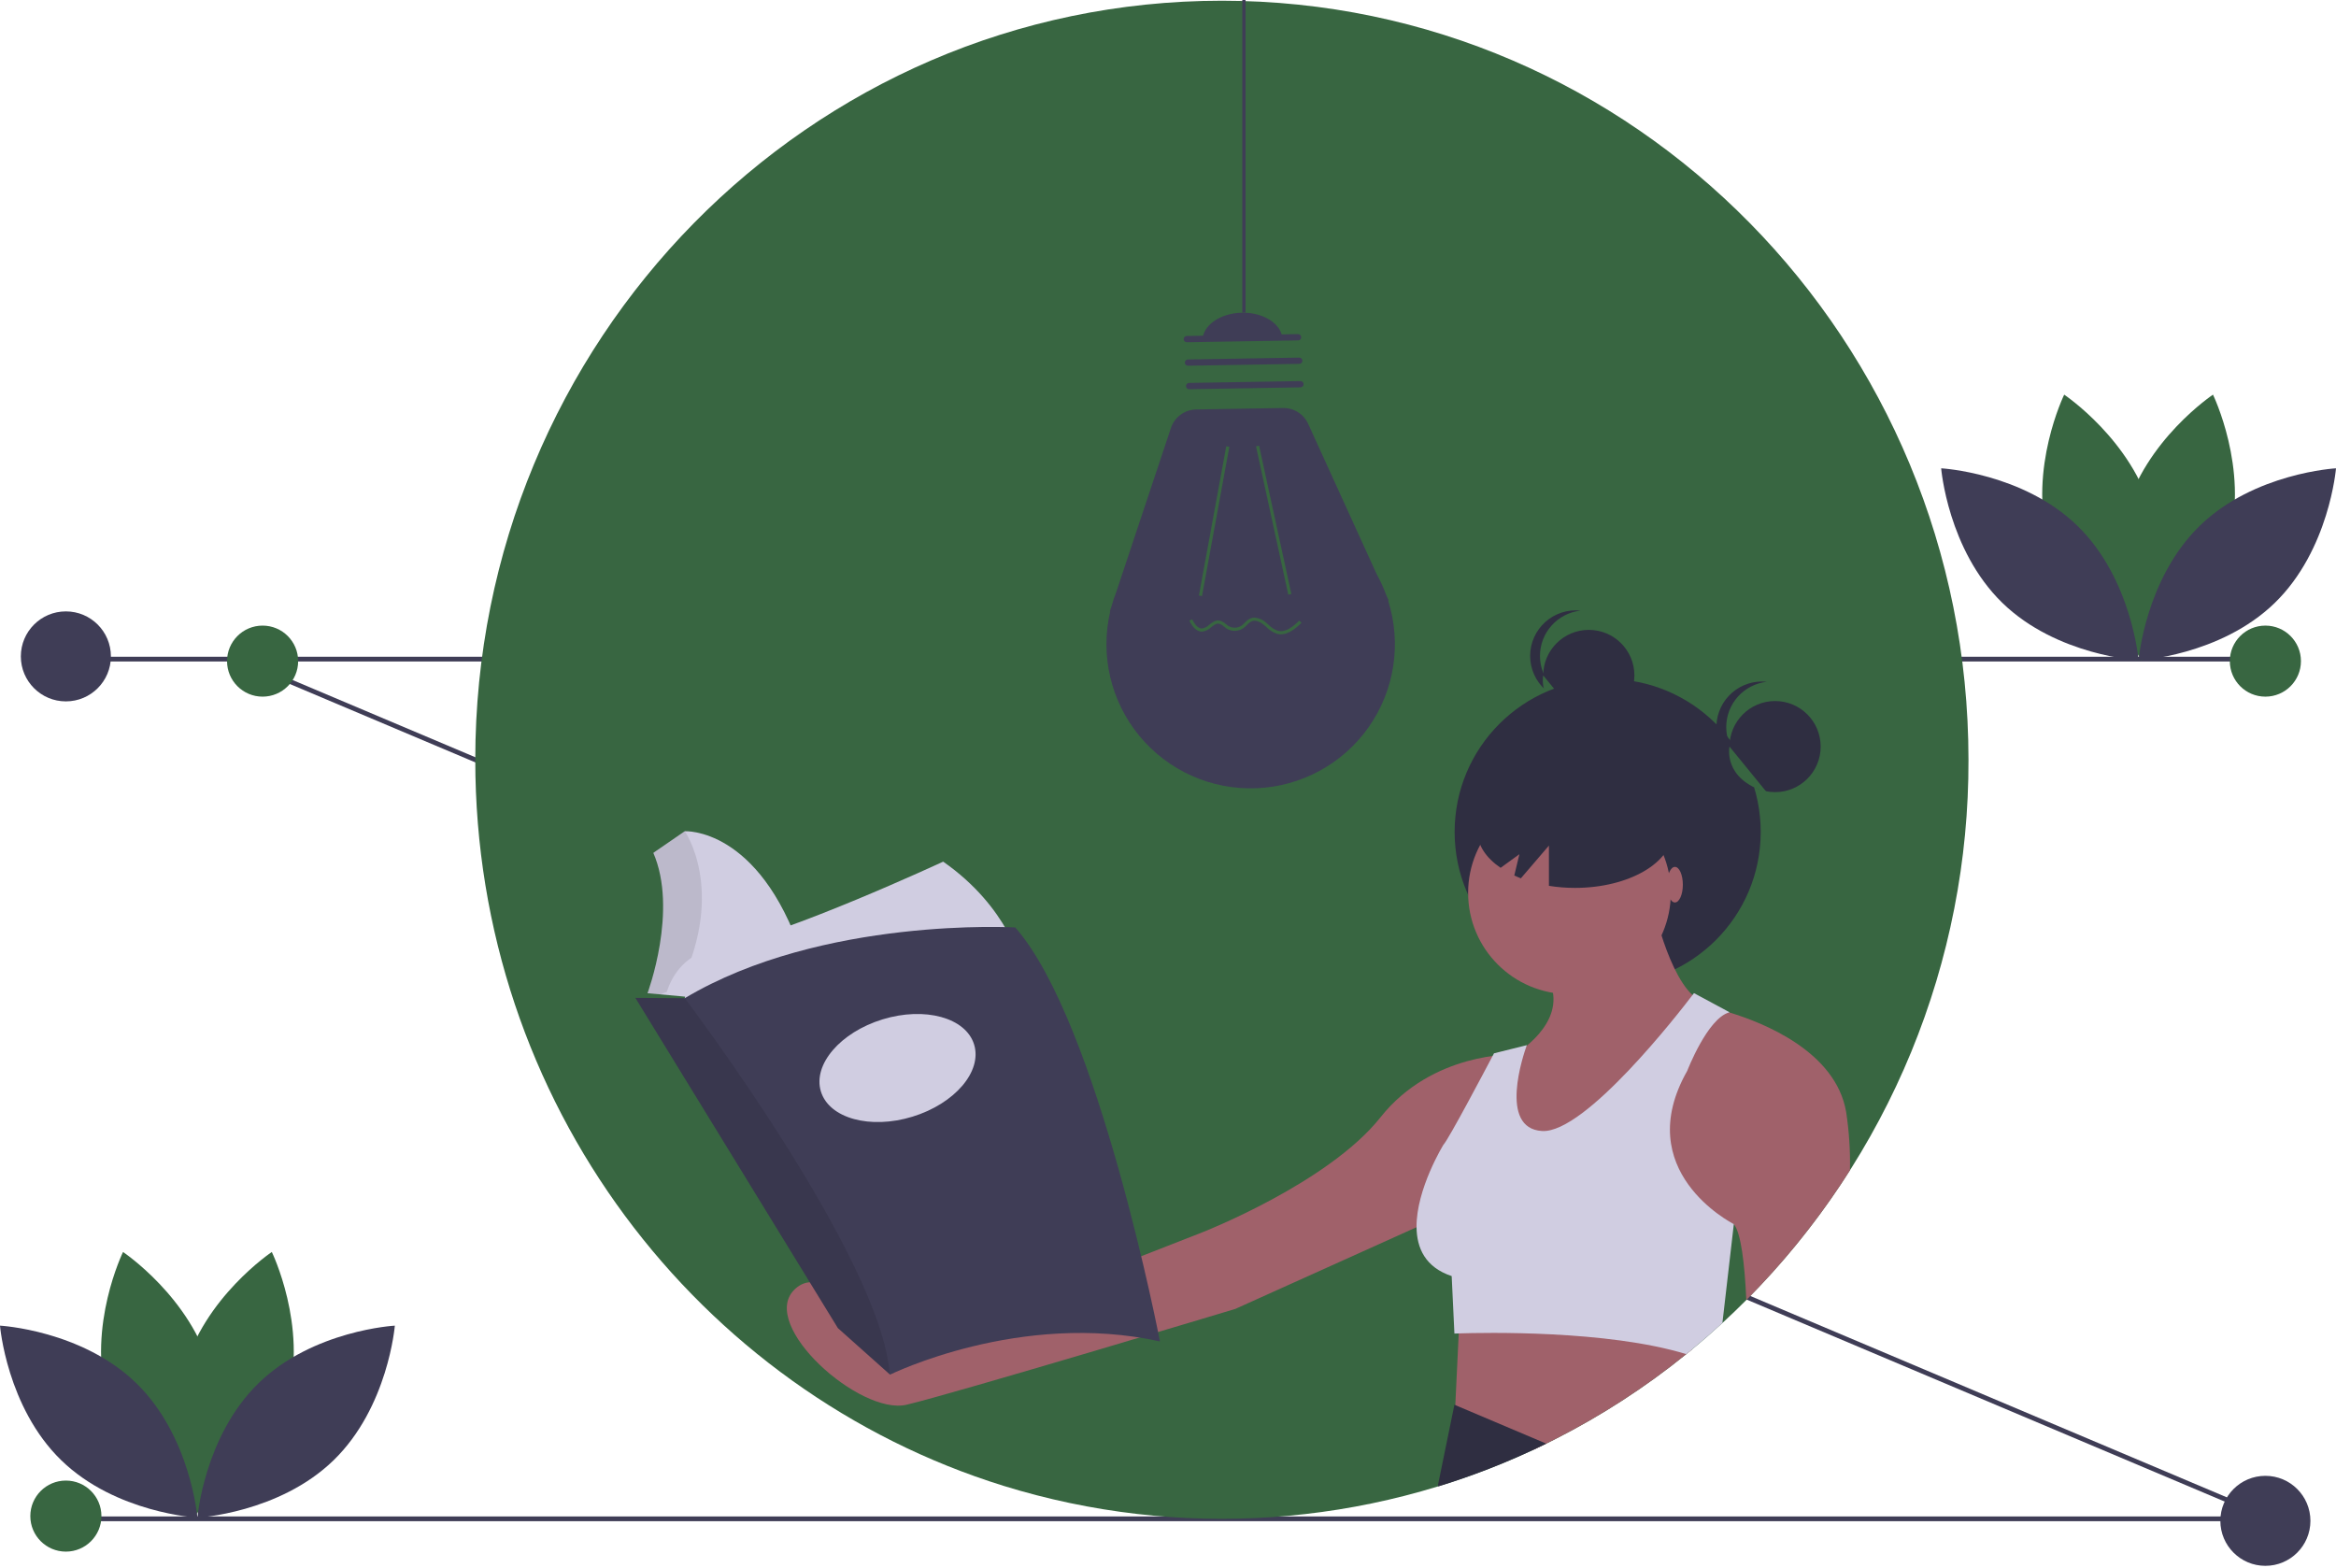 <svg width="499" height="335" viewBox="0 0 499 335" fill="none" xmlns="http://www.w3.org/2000/svg">
<g clip-path="url(#clip0)">
<path d="M484.286 323.918H13.935V324.93H484.286V323.918Z" fill="#3F3D56"/>
<path d="M50.93 140.368L50.535 141.3L483.745 324.34L484.139 323.408L50.93 140.368Z" fill="#3F3D56"/>
<path d="M484.286 140.283H13.935V141.295H484.286V140.283Z" fill="#3F3D56"/>
<path d="M420.492 162.289C420.557 183.696 416.4 204.906 408.257 224.706C400.114 244.506 388.146 262.509 373.037 277.686C371.371 279.36 369.668 280.996 367.929 282.593C365.832 284.526 363.682 286.399 361.478 288.213C361.058 288.562 360.638 288.906 360.213 289.245C351.506 296.296 342.077 302.405 332.083 307.472C331.49 307.771 330.898 308.069 330.301 308.363C329.354 308.828 328.397 309.283 327.44 309.729C292.017 326.198 251.734 328.93 214.409 317.393C149.061 297.127 101.525 235.354 101.525 162.289C101.525 72.743 172.928 0.154 261.009 0.154C349.089 0.154 420.492 72.743 420.492 162.289Z" fill="#386641"/>
<path d="M296.518 128.277L296.644 128.272L296.145 127.176C295.584 125.624 294.898 124.12 294.095 122.679L279.445 90.54C278.978 89.514 278.22 88.647 277.267 88.045C276.313 87.443 275.204 87.132 274.076 87.151L255.524 87.46C254.324 87.48 253.16 87.872 252.193 88.581C251.226 89.29 250.502 90.282 250.123 91.419L238.46 126.42C238.076 127.4 237.743 128.4 237.463 129.414L237.067 130.602L237.16 130.599C236.079 135.215 236.08 140.017 237.162 144.633C238.244 149.248 240.378 153.552 243.399 157.207C246.419 160.863 250.243 163.773 254.573 165.709C258.904 167.646 263.623 168.557 268.364 168.371C273.105 168.186 277.738 166.909 281.904 164.64C286.07 162.372 289.655 159.172 292.38 155.292C295.104 151.411 296.896 146.954 297.613 142.268C298.331 137.582 297.956 132.794 296.518 128.277H296.518Z" fill="#3F3D56"/>
<path d="M261.942 95.32L256.104 127.207L256.763 127.328L262.601 95.44L261.942 95.32Z" fill="#386641"/>
<path d="M268.957 95.202L268.303 95.344L275.195 127.021L275.849 126.879L268.957 95.202Z" fill="#386641"/>
<path d="M253.502 71.765L277.275 71.369C277.452 71.366 277.624 71.434 277.752 71.558C277.879 71.681 277.953 71.85 277.956 72.027C277.958 72.205 277.891 72.376 277.767 72.504C277.644 72.631 277.475 72.705 277.297 72.708L253.524 73.103C253.436 73.105 253.349 73.089 253.267 73.057C253.185 73.024 253.11 72.976 253.047 72.915C252.984 72.854 252.933 72.781 252.898 72.701C252.863 72.62 252.845 72.533 252.843 72.445C252.842 72.358 252.858 72.27 252.89 72.188C252.922 72.107 252.97 72.032 253.031 71.969C253.093 71.906 253.166 71.855 253.246 71.82C253.327 71.785 253.414 71.766 253.502 71.765Z" fill="#3F3D56"/>
<path d="M253.753 76.781L277.526 76.385C277.704 76.382 277.875 76.45 278.003 76.573C278.13 76.697 278.204 76.865 278.207 77.043C278.21 77.22 278.142 77.392 278.019 77.519C277.895 77.647 277.726 77.72 277.548 77.723L253.775 78.119C253.598 78.122 253.426 78.054 253.298 77.931C253.171 77.807 253.097 77.638 253.094 77.461C253.091 77.284 253.159 77.112 253.283 76.985C253.406 76.857 253.575 76.784 253.753 76.781Z" fill="#3F3D56"/>
<path d="M254.004 81.796L277.777 81.401C277.954 81.398 278.126 81.465 278.254 81.589C278.381 81.712 278.455 81.881 278.458 82.059C278.461 82.236 278.393 82.407 278.269 82.535C278.146 82.663 277.977 82.736 277.799 82.739L254.026 83.135C253.849 83.138 253.677 83.07 253.549 82.947C253.422 82.823 253.348 82.654 253.345 82.477C253.342 82.299 253.41 82.128 253.534 82C253.657 81.873 253.826 81.799 254.004 81.796Z" fill="#3F3D56"/>
<path d="M265.309 66.795C260.593 66.873 256.814 69.563 256.868 72.802L273.945 72.518C273.891 69.278 270.024 66.716 265.309 66.795Z" fill="#3F3D56"/>
<path d="M267.936 131.917C268.868 131.98 269.751 132.357 270.44 132.986C270.617 133.132 270.79 133.285 270.964 133.439C271.515 134.014 272.19 134.455 272.937 134.729C274.574 135.175 276.189 133.882 277.552 132.559L278.019 133.039C276.52 134.494 274.724 135.909 272.761 135.375C271.913 135.076 271.147 134.586 270.521 133.941C270.352 133.791 270.184 133.643 270.013 133.501C269.453 133.037 268.372 132.316 267.411 132.69C267.013 132.884 266.658 133.157 266.369 133.493C266.145 133.729 265.903 133.947 265.645 134.144C265.117 134.519 264.491 134.729 263.844 134.748C263.197 134.767 262.559 134.595 262.01 134.253C261.813 134.121 261.623 133.979 261.441 133.826C261.143 133.531 260.772 133.32 260.366 133.215C259.797 133.135 259.28 133.541 258.732 133.97C258.214 134.474 257.551 134.803 256.837 134.911C256.812 134.912 256.788 134.913 256.764 134.913C255.429 134.936 254.582 133.602 254.059 132.588L254.654 132.281C255.366 133.66 256.052 134.288 256.801 134.243C257.375 134.133 257.903 133.855 258.318 133.444C258.952 132.947 259.608 132.433 260.458 132.552C260.988 132.667 261.474 132.928 261.863 133.306C262.025 133.443 262.196 133.571 262.372 133.689C262.808 133.956 263.313 134.09 263.824 134.075C264.335 134.06 264.831 133.896 265.25 133.604C265.48 133.426 265.695 133.231 265.895 133.02C266.247 132.616 266.681 132.291 267.168 132.066C267.413 131.971 267.673 131.92 267.936 131.917Z" fill="#386641"/>
<path d="M266.064 0H265.368V66.767H266.064V0Z" fill="#3F3D56"/>
<path d="M476.133 115.68C471.889 131.355 457.352 141.063 457.352 141.063C457.352 141.063 449.697 125.357 453.941 109.682C458.185 94.007 472.721 84.299 472.721 84.299C472.721 84.299 480.376 100.005 476.133 115.68Z" fill="#386641"/>
<path d="M437.525 115.68C441.769 131.355 456.305 141.063 456.305 141.063C456.305 141.063 463.961 125.357 459.717 109.682C455.473 94.007 440.937 84.299 440.937 84.299C440.937 84.299 433.281 100.005 437.525 115.68Z" fill="#386641"/>
<path d="M443.761 112.311C455.406 123.638 456.829 141.05 456.829 141.05C456.829 141.05 439.37 140.098 427.725 128.771C416.08 117.444 414.657 100.032 414.657 100.032C414.657 100.032 432.116 100.984 443.761 112.311Z" fill="#3F3D56"/>
<path d="M469.896 112.311C458.251 123.638 456.829 141.05 456.829 141.05C456.829 141.05 474.287 140.098 485.932 128.771C497.577 117.444 499 100.032 499 100.032C499 100.032 481.541 100.984 469.896 112.311Z" fill="#3F3D56"/>
<path d="M61.475 298.809C57.231 314.484 42.695 324.192 42.695 324.192C42.695 324.192 35.039 308.486 39.283 292.811C43.527 277.136 58.063 267.428 58.063 267.428C58.063 267.428 65.719 283.134 61.475 298.809Z" fill="#386641"/>
<path d="M22.867 298.809C27.111 314.484 41.648 324.192 41.648 324.192C41.648 324.192 49.303 308.486 45.059 292.811C40.815 277.136 26.279 267.428 26.279 267.428C26.279 267.428 18.624 283.134 22.867 298.809Z" fill="#386641"/>
<path d="M29.104 295.44C40.749 306.767 42.171 324.179 42.171 324.179C42.171 324.179 24.713 323.227 13.068 311.9C1.422 300.573 0 283.161 0 283.161C0 283.161 17.458 284.114 29.104 295.44Z" fill="#3F3D56"/>
<path d="M55.239 295.44C43.594 306.767 42.171 324.179 42.171 324.179C42.171 324.179 59.63 323.227 71.275 311.9C82.92 300.573 84.343 283.161 84.343 283.161C84.343 283.161 66.884 284.114 55.239 295.44Z" fill="#3F3D56"/>
<path d="M339.392 154.002C344.771 154.002 349.131 149.646 349.131 144.272C349.131 138.898 344.771 134.542 339.392 134.542C334.014 134.542 329.654 138.898 329.654 144.272C329.654 149.646 334.014 154.002 339.392 154.002Z" fill="#2F2E41"/>
<path d="M328.959 140.102C328.959 137.702 329.847 135.387 331.452 133.601C333.057 131.816 335.265 130.686 337.653 130.429C336.293 130.28 334.917 130.42 333.615 130.838C332.313 131.257 331.113 131.945 330.095 132.857C329.076 133.77 328.261 134.887 327.704 136.135C327.146 137.383 326.858 138.735 326.858 140.102C326.858 141.469 327.146 142.82 327.704 144.068C328.261 145.317 329.076 146.433 330.095 147.346C331.113 148.259 332.313 148.947 333.615 149.365C334.917 149.783 336.293 149.923 337.653 149.774C335.265 149.517 333.057 148.388 331.452 146.602C329.847 144.817 328.959 142.502 328.959 140.102Z" fill="#2F2E41"/>
<path d="M329.654 144.272C329.654 144.272 328.142 151.222 337.593 154.002L329.654 144.272Z" fill="#386641"/>
<path d="M343.42 210.365C361.476 210.365 376.113 195.74 376.113 177.699C376.113 159.658 361.476 145.032 343.42 145.032C325.364 145.032 310.727 159.658 310.727 177.699C310.727 195.74 325.364 210.365 343.42 210.365Z" fill="#2F2E41"/>
<path d="M361.478 288.213C361.058 288.562 360.638 288.906 360.213 289.245C351.506 296.296 342.077 302.405 332.083 307.472C331.49 307.771 330.898 308.069 330.301 308.363C329.354 308.828 328.397 309.283 327.44 309.728L310.682 304.149L310.874 300.137V300.122L311.603 284.824L311.851 279.593L361.478 288.213Z" fill="#A0616A"/>
<path d="M330.301 308.363C329.354 308.828 328.397 309.283 327.44 309.729C320.894 312.787 314.142 315.385 307.234 317.504C307.199 317.403 307.178 317.297 307.173 317.19L310.681 300.056L310.874 300.137L330.301 308.363Z" fill="#2F2E41"/>
<path d="M335.259 212.356C347.216 212.356 356.909 202.671 356.909 190.723C356.909 178.776 347.216 169.091 335.259 169.091C323.302 169.091 313.609 178.776 313.609 190.723C313.609 202.671 323.302 212.356 335.259 212.356Z" fill="#A0616A"/>
<path d="M352.813 191.893C352.813 191.893 356.324 209.432 362.761 213.525L327.067 255.621L313.609 242.758L323.556 225.218C323.556 225.218 334.674 218.787 331.163 210.017L352.813 191.893Z" fill="#A0616A"/>
<path d="M395.173 249.984C388.828 259.998 381.406 269.287 373.037 277.686C372.678 269.845 371.898 263.38 370.369 261.467C370.365 261.467 370.362 261.465 370.359 261.462L351.641 255.619C351.641 255.619 355.737 217.031 365.686 215.28C365.686 215.28 367.129 215.574 369.372 216.252C376.602 218.427 392.125 224.558 394.357 237.494C394.992 241.625 395.265 245.805 395.173 249.984Z" fill="#A0616A"/>
<path d="M323.556 225.218C323.556 225.218 306.002 224.634 294.885 238.665C283.767 252.697 256.851 263.221 256.851 263.221L189.559 289.531C189.559 289.531 177.271 267.898 169.665 275.499C162.058 283.1 183.708 302.393 193.655 300.055C203.603 297.716 263.872 279.592 263.872 279.592L311.854 257.959L323.556 225.218Z" fill="#A0616A"/>
<path d="M370.369 261.467L367.928 282.593C365.832 284.525 363.682 286.399 361.478 288.213C361.058 288.562 360.638 288.906 360.212 289.245C343.317 284.07 316.843 284.647 311.603 284.824C311.005 284.839 310.681 284.854 310.681 284.854L310.099 272.577C304.484 270.71 302.641 266.627 302.591 262.135C302.505 253.99 308.342 244.51 308.342 244.51C309.39 243.463 317.223 228.626 318.843 225.55C319.03 225.191 319.137 224.993 319.137 224.993L326.159 223.243C326.159 223.243 326.139 223.299 326.098 223.4C325.47 225.155 320.012 241.035 329.409 241.586C338.654 242.133 358.764 216.191 361.534 212.554C361.742 212.281 361.853 212.134 361.853 212.134L369.463 216.226C369.432 216.237 369.402 216.242 369.371 216.252C364.724 217.542 360.42 228.727 360.42 228.727C348.284 250.095 369.827 261.194 370.359 261.462C370.361 261.465 370.365 261.467 370.369 261.467Z" fill="#D0CDE1"/>
<path d="M336.435 165.331C324.91 165.331 315.568 170.777 315.568 177.494C315.568 180.5 317.446 183.247 320.546 185.369L324.563 182.461L323.47 187.017C323.924 187.227 324.386 187.43 324.869 187.618L330.871 180.622V189.216C332.711 189.511 334.572 189.658 336.435 189.657C347.96 189.657 357.303 184.212 357.303 177.494C357.303 170.777 347.96 165.331 336.435 165.331Z" fill="#2F2E41"/>
<path d="M379.182 169.203C384.56 169.203 388.92 164.847 388.92 159.473C388.92 154.099 384.56 149.743 379.182 149.743C373.804 149.743 369.444 154.099 369.444 159.473C369.444 164.847 373.804 169.203 379.182 169.203Z" fill="#2F2E41"/>
<path d="M368.748 155.303C368.748 152.903 369.636 150.588 371.241 148.802C372.846 147.017 375.055 145.887 377.443 145.63C377.096 145.592 376.748 145.573 376.4 145.572C375.076 145.57 373.765 145.838 372.548 146.36C371.331 146.881 370.233 147.645 369.322 148.604C368.411 149.564 367.705 150.699 367.247 151.941C366.79 153.182 366.59 154.504 366.661 155.825C366.732 157.146 367.072 158.439 367.66 159.624C368.248 160.809 369.072 161.862 370.081 162.719C371.09 163.575 372.263 164.217 373.529 164.605C374.795 164.993 376.127 165.119 377.443 164.976C375.055 164.718 372.846 163.589 371.241 161.803C369.636 160.018 368.748 157.703 368.748 155.303Z" fill="#2F2E41"/>
<path d="M369.444 159.473C369.444 159.473 367.931 166.423 377.382 169.203L369.444 159.473Z" fill="#386641"/>
<path d="M357.787 192.77C358.721 192.77 359.478 191.068 359.478 188.969C359.478 186.871 358.721 185.169 357.787 185.169C356.853 185.169 356.097 186.871 356.097 188.969C356.097 191.068 356.853 192.77 357.787 192.77Z" fill="#A0616A"/>
<path d="M171.22 203.671L145.563 209.883L145.479 209.902L142.69 212.425L141.887 213.151L140.166 212.839L137.12 212.289L139.243 205.13L139.641 191.474L138.181 183.122L146.275 177.553C146.275 177.553 162.065 176.625 171.22 203.671Z" fill="#D0CDE1"/>
<path opacity="0.1" d="M145.563 209.883C145.215 210.624 145.943 210.134 145.545 210.897L141.83 212.09L140.166 212.839L137.12 212.289L139.243 205.13L139.641 191.474L138.181 183.122L146.275 177.553C146.275 177.553 154.962 189.846 145.563 209.883Z" fill="black"/>
<path d="M201.473 184.05C201.473 184.05 167.77 199.694 154.104 202.08C140.437 204.467 141.631 218.122 141.631 218.122L218.192 206.19C218.192 206.19 215.538 193.86 201.473 184.05Z" fill="#D0CDE1"/>
<path d="M136.456 181.398C136.456 181.398 142.295 195.584 135.793 213.217L143.356 216.664L146.275 213.217L146.341 212.885L138.314 212.156C138.314 212.156 144.948 194.391 139.508 182.061C139.508 182.061 138.314 179.409 136.456 181.398Z" fill="#386641"/>
<path d="M247.781 286.533C217.926 279.904 190.128 293.626 190.128 293.626L190.053 293.558L178.982 283.682L135.726 213.151L146.275 213.217C175.599 195.717 216.865 198.103 216.865 198.103C234.645 218.255 247.781 286.533 247.781 286.533Z" fill="#3F3D56"/>
<path opacity="0.1" d="M190.053 293.558L178.982 283.682L135.726 213.151L146.275 213.217C146.275 213.217 188.318 268.7 190.053 293.558Z" fill="black"/>
<path d="M194.911 238.525C203.949 235.756 209.847 228.857 208.085 223.117C206.323 217.377 197.568 214.969 188.53 217.738C179.492 220.508 173.594 227.407 175.356 233.147C177.118 238.887 185.873 241.295 194.911 238.525Z" fill="#D0CDE1"/>
<path d="M14.072 149.818C19.384 149.818 23.691 145.515 23.691 140.206C23.691 134.898 19.384 130.595 14.072 130.595C8.759 130.595 4.452 134.898 4.452 140.206C4.452 145.515 8.759 149.818 14.072 149.818Z" fill="#3F3D56"/>
<path d="M483.916 334.465C489.228 334.465 493.535 330.162 493.535 324.853C493.535 319.545 489.228 315.241 483.916 315.241C478.603 315.241 474.296 319.545 474.296 324.853C474.296 330.162 478.603 334.465 483.916 334.465Z" fill="#3F3D56"/>
<path d="M56.094 148.806C60.289 148.806 63.689 145.409 63.689 141.218C63.689 137.027 60.289 133.63 56.094 133.63C51.9 133.63 48.5 137.027 48.5 141.218C48.5 145.409 51.9 148.806 56.094 148.806Z" fill="#386641"/>
<path d="M483.916 148.806C488.11 148.806 491.51 145.409 491.51 141.218C491.51 137.027 488.11 133.63 483.916 133.63C479.721 133.63 476.321 137.027 476.321 141.218C476.321 145.409 479.721 148.806 483.916 148.806Z" fill="#386641"/>
<path d="M14.072 331.43C18.266 331.43 21.666 328.032 21.666 323.841C21.666 319.651 18.266 316.253 14.072 316.253C9.877 316.253 6.477 319.651 6.477 323.841C6.477 328.032 9.877 331.43 14.072 331.43Z" fill="#386641"/>
</g>
<defs>
<clipPath id="clip0">
<rect width="499" height="334.465" fill="white"/>
</clipPath>
</defs>
</svg>
